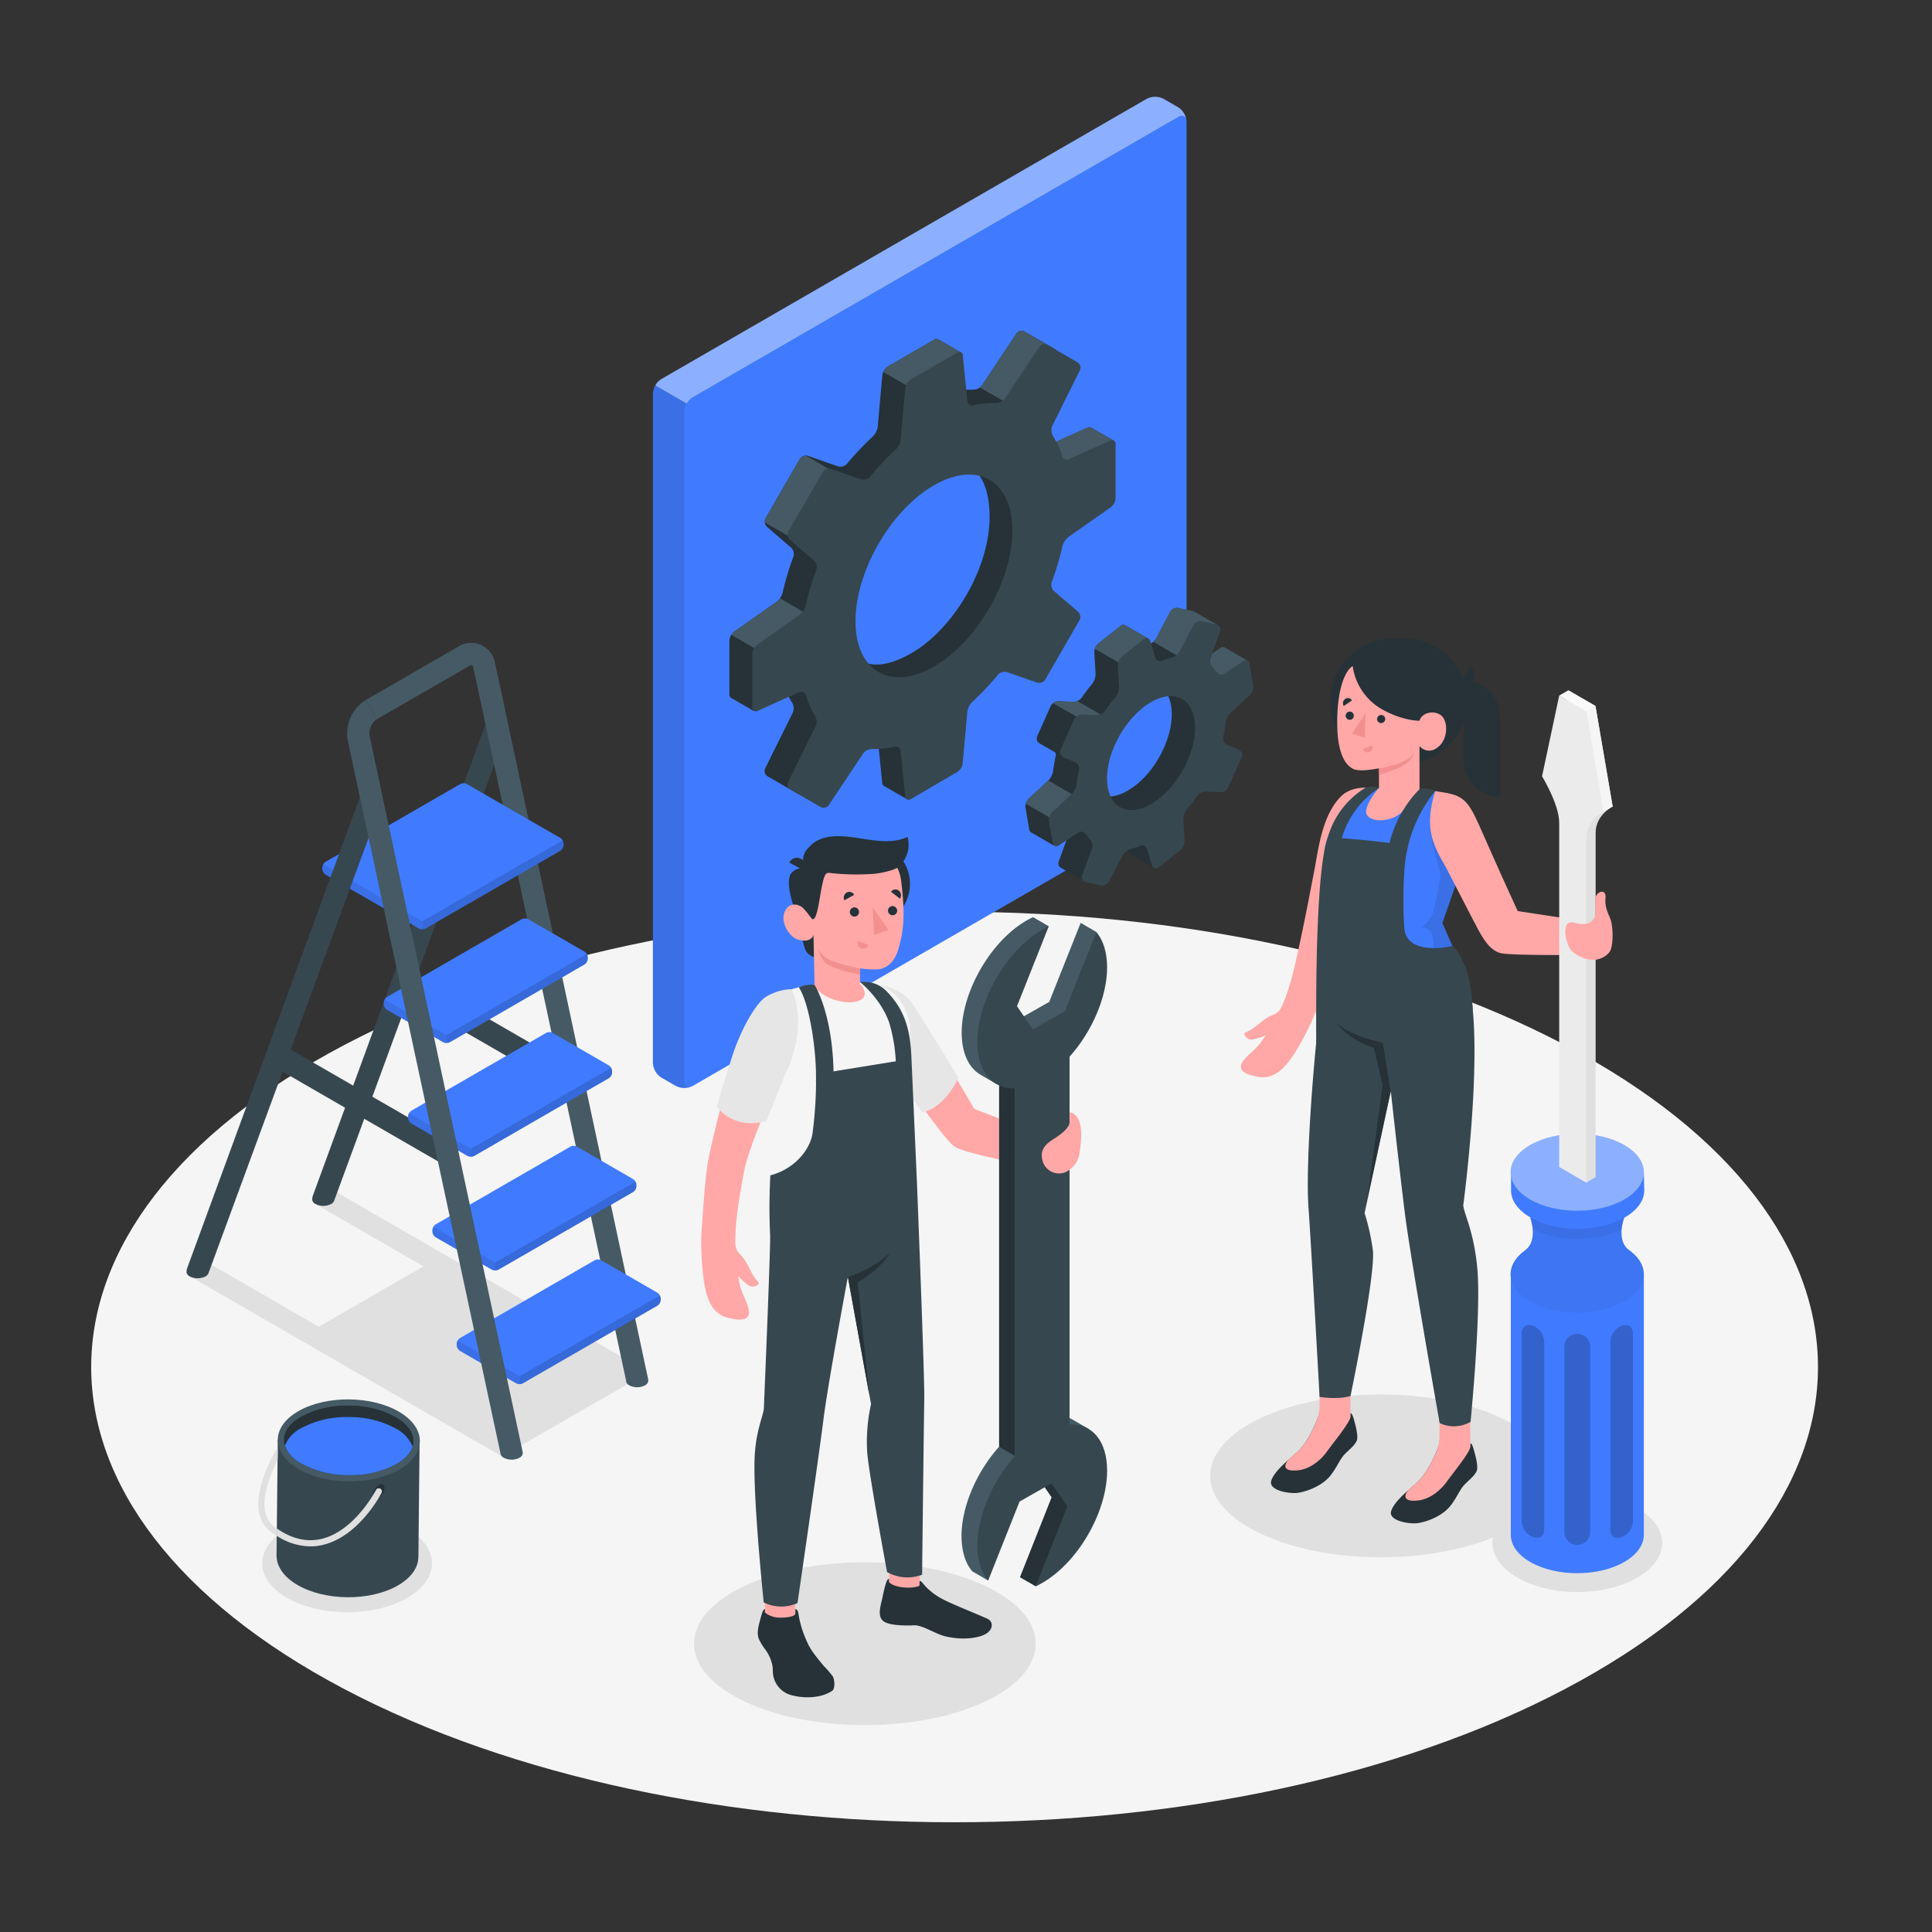 <svg xmlns="http://www.w3.org/2000/svg" viewBox="0 0 500 500"><rect x="0" y="0" width="500" height="500" fill="#333333" stroke="none"/><g id="freepik--Floor--inject-7"><path id="freepik--floor--inject-7" d="M89.05,437.1c87.26,46,228.74,46,316,0s87.26-120.62,0-166.63-228.74-46-316,0S1.78,391.09,89.05,437.1Z" style="fill:#f5f5f5"></path></g><g id="freepik--Shadow--inject-7"><polygon points="163.51 357.3 166.13 354.18 86.76 308.35 81.38 311.45 109.57 327.73 82.5 343.36 54.07 326.94 48.7 330.05 129.94 376.95 130.79 375.93 131.22 376.17 162.38 358.22 162.63 358.36 163.08 357.81 163.75 357.43 163.51 357.3" style="fill:#e0e0e0"></polygon><ellipse id="freepik--shadow--inject-7" cx="357.41" cy="381.96" rx="44.22" ry="21.07" style="fill:#e0e0e0"></ellipse><ellipse id="freepik--shadow--inject-7" cx="223.83" cy="425.39" rx="44.22" ry="21.07" style="fill:#e0e0e0"></ellipse><path id="freepik--shadow--inject-7" d="M392.67,408.28c8.58,5,22.49,5,31.07,0s8.58-13,0-17.94-22.49-4.95-31.07,0S384.09,403.33,392.67,408.28Z" style="fill:#e0e0e0"></path><ellipse id="freepik--shadow--inject-7" cx="89.84" cy="404.57" rx="21.97" ry="12.68" style="fill:#e0e0e0"></ellipse></g><g id="freepik--Ladder--inject-7"><path d="M131,189.48,86.48,310.75v0a1.59,1.59,0,0,1-.78.84,4.47,4.47,0,0,1-4.06,0,1.53,1.53,0,0,1-.83-1,.91.91,0,0,1,0-.33,2.77,2.77,0,0,1,.16-.83L125.64,187.5a2.88,2.88,0,1,1,5.4,2Z" style="fill:#37474f"></path><line x1="71.48" y1="272.92" x2="116.16" y2="298.72" style="fill:none;stroke:#37474f;stroke-miterlimit:10;stroke-width:6px"></line><line x1="103.97" y1="254.16" x2="148.66" y2="279.96" style="fill:none;stroke:#37474f;stroke-miterlimit:10;stroke-width:6px"></line><path d="M94.68,181.15l23.83-13.76a6.29,6.29,0,0,1,9.63,4.28L167.7,356.75a1.65,1.65,0,0,1,.05.38,1.79,1.79,0,0,1,0,.4,1.54,1.54,0,0,1-.83,1,4.47,4.47,0,0,1-4.06,0,1.72,1.72,0,0,1-.79-.86,1.36,1.36,0,0,1,0-.17L122.52,172.87a1.05,1.05,0,0,0-.37-.7,1,1,0,0,0-.76.2L97.55,186.13" style="fill:#455a64"></path><path d="M133.57,358l-14.51-8.38a1.91,1.91,0,0,1-.87-1.5v-.34a1.89,1.89,0,0,1,.87-1.5l34.82-20.11a1.91,1.91,0,0,1,1.74,0l14.51,8.38a1.92,1.92,0,0,1,.87,1.5v.35a1.92,1.92,0,0,1-.87,1.5L135.31,358A1.91,1.91,0,0,1,133.57,358Z" style="fill:#407BFF"></path><path d="M118.45,346.94a1.75,1.75,0,0,0-.26.86v.34a1.91,1.91,0,0,0,.87,1.5L133.57,358a1.78,1.78,0,0,0,.87.21v-2.05Z" style="opacity:0.1"></path><path d="M134.44,356.18v2.05a1.78,1.78,0,0,0,.87-.21l17.41-10,17.41-10.05a1.92,1.92,0,0,0,.87-1.5v-.35a1.72,1.72,0,0,0-.26-.85Z" style="opacity:0.15"></path><path d="M127.28,328.59l-14.52-8.38a1.94,1.94,0,0,1-.86-1.5v-.35a1.94,1.94,0,0,1,.86-1.5l34.83-20.1a1.89,1.89,0,0,1,1.73,0l14.52,8.38a1.91,1.91,0,0,1,.86,1.5V307a1.88,1.88,0,0,1-.86,1.5L129,328.59A1.89,1.89,0,0,1,127.28,328.59Z" style="fill:#407BFF"></path><path d="M112.15,317.51a1.73,1.73,0,0,0-.25.85v.35a1.94,1.94,0,0,0,.86,1.5l14.52,8.38a1.75,1.75,0,0,0,.87.21v-2.05Z" style="opacity:0.1"></path><path d="M128.15,326.75v2.05a1.74,1.74,0,0,0,.86-.21l17.42-10,17.41-10.06a1.88,1.88,0,0,0,.86-1.5v-.34a1.7,1.7,0,0,0-.25-.85Z" style="opacity:0.15"></path><path d="M121,299.16l-14.52-8.38a1.92,1.92,0,0,1-.87-1.5v-.35a1.92,1.92,0,0,1,.87-1.5l34.83-20.1a1.89,1.89,0,0,1,1.73,0l14.51,8.38a1.91,1.91,0,0,1,.87,1.5v.34a1.89,1.89,0,0,1-.87,1.5l-34.82,20.11A1.89,1.89,0,0,1,121,299.16Z" style="fill:#407BFF"></path><path d="M105.86,288.08a1.75,1.75,0,0,0-.26.85v.35a1.92,1.92,0,0,0,.87,1.5l7.26,4.19,7.26,4.19a1.71,1.71,0,0,0,.86.21v-2.06Z" style="opacity:0.1"></path><path d="M121.85,297.31v2.06a1.75,1.75,0,0,0,.87-.21l17.41-10.05,17.41-10.06a1.89,1.89,0,0,0,.87-1.5v-.34a1.88,1.88,0,0,0-.25-.86Z" style="opacity:0.15"></path><path d="M114.69,269.73l-14.51-8.38a1.92,1.92,0,0,1-.87-1.5v-.35a1.92,1.92,0,0,1,.87-1.5L135,237.9a1.89,1.89,0,0,1,1.73,0l14.52,8.38a1.89,1.89,0,0,1,.87,1.5v.34a1.91,1.91,0,0,1-.87,1.5l-34.83,20.11A1.92,1.92,0,0,1,114.69,269.73Z" style="fill:#407BFF"></path><path d="M115.56,267.88v2.06a1.74,1.74,0,0,0,.86-.21l17.42-10.05,17.41-10.06a1.91,1.91,0,0,0,.87-1.5v-.34a1.75,1.75,0,0,0-.26-.86Z" style="opacity:0.15"></path><path d="M99.56,258.65a1.84,1.84,0,0,0-.25.85v.35a1.92,1.92,0,0,0,.87,1.5l14.51,8.38a1.75,1.75,0,0,0,.87.21v-2.06Z" style="opacity:0.1"></path><path d="M108.4,240.3,84.27,226.37a1.91,1.91,0,0,1-.86-1.5v-.34a1.92,1.92,0,0,1,.86-1.5l34.83-20.11a1.89,1.89,0,0,1,1.73,0L145,216.85a1.91,1.91,0,0,1,.86,1.5v.34a1.94,1.94,0,0,1-.86,1.5L110.13,240.3A2,2,0,0,1,108.4,240.3Z" style="fill:#407BFF"></path><path d="M109.26,238.45v2.05a1.75,1.75,0,0,0,.87-.2l17.41-10.06L145,220.19a1.94,1.94,0,0,0,.86-1.5v-.35a1.73,1.73,0,0,0-.25-.85Z" style="opacity:0.15"></path><path d="M83.66,223.67a1.88,1.88,0,0,0-.25.86v.34a1.91,1.91,0,0,0,.86,1.5L108.4,240.3a1.73,1.73,0,0,0,.86.2v-2.05Z" style="opacity:0.1"></path><path d="M98.55,208.24,54,329.37v0l-.1.27a1.86,1.86,0,0,1-.72.7,4.55,4.55,0,0,1-4.07,0,1.58,1.58,0,0,1-.83-1,1.82,1.82,0,0,1,0-.33,2.73,2.73,0,0,1,.17-.84L93.15,206.26a2.88,2.88,0,1,1,5.4,2Z" style="fill:#37474f"></path><path d="M97.55,186.13a4.46,4.46,0,0,0-1.91,4.3L135.21,375.5a1.74,1.74,0,0,1,.06.45,1.71,1.71,0,0,1,0,.32,1.56,1.56,0,0,1-.83,1,4.47,4.47,0,0,1-4.06,0,1.77,1.77,0,0,1-.79-.83,0,0,0,0,0,0,0l-.05-.24L90,191.64a10.26,10.26,0,0,1,4.66-10.49" style="fill:#455a64"></path></g><g id="freepik--paint-pot--inject-7"><g id="freepik--paint-pot--inject-7"><path d="M108.59,373.06l-36.7-.5-.32,30h0c0,2.72,1.74,5.45,5.3,7.56,7.12,4.21,18.74,4.34,25.95.28,3.64-2.05,5.46-4.77,5.46-7.51Z" style="fill:#37474f"></path><path d="M77.35,365.13c-7.21,4.06-7.28,10.77-.16,15s18.74,4.34,26,.28,7.28-10.77.16-15S84.56,361.07,77.35,365.13Z" style="fill:#455a64"></path><path d="M107,372.94a4.45,4.45,0,0,1-.26,1.43c-.56,1.72-2.06,3.32-4.4,4.64a25.1,25.1,0,0,1-12.22,2.75,24.92,24.92,0,0,1-12.14-3,8.93,8.93,0,0,1-4.25-4.63,4.53,4.53,0,0,1-.26-1.54c0-2.24,1.68-4.4,4.65-6.05a24.53,24.53,0,0,1,12.2-2.76,24.67,24.67,0,0,1,12.16,3C105.44,368.52,107,370.7,107,372.94Z" style="fill:#263238"></path><path d="M106.76,374.37c-.56,1.72-2.06,3.32-4.4,4.64a25.1,25.1,0,0,1-12.22,2.75,24.92,24.92,0,0,1-12.14-3,8.93,8.93,0,0,1-4.25-4.63,8.77,8.77,0,0,1,4.39-4.62,24.75,24.75,0,0,1,12.2-2.77,24.89,24.89,0,0,1,12.16,3A9,9,0,0,1,106.76,374.37Z" style="fill:#407BFF"></path><path d="M98.07,384.29c.8-.46,1.45-.07,1.44.85A3.21,3.21,0,0,1,98,387.63c-.81.46-1.45.07-1.44-.85A3.19,3.19,0,0,1,98.07,384.29Z" style="fill:#263238"></path><path d="M71.83,377.83c-2,4-6,13.44-.82,17.29.22.16.42.3.64.44l0,1.92c-.52-.32-1.06-.68-1.58-1.06-7.79-5.77,1-20.59,1.38-21.21a.74.74,0,0,1,.44-.34Z" style="fill:#e0e0e0"></path><path d="M98.75,386.34c-.22.46-5.89,11.3-15.22,13.48a13.54,13.54,0,0,1-3.21.38,16.21,16.21,0,0,1-8.69-2.72l0-1.92c3.85,2.68,7.73,3.6,11.52,2.72,8.61-2,14.12-12.58,14.16-12.68a.8.8,0,0,1,1.08-.34A.78.78,0,0,1,98.75,386.34Z" style="fill:#e0e0e0"></path></g></g><g id="freepik--Gear--inject-7"><path d="M174.93,281.05l-3.8-2.19a4.8,4.8,0,0,1-2.16-3.75V101.88a4.78,4.78,0,0,1,2.16-3.75L296.79,25.58a4.79,4.79,0,0,1,4.33,0l3.79,2.19a4.78,4.78,0,0,1,2.17,3.75V204.76a4.78,4.78,0,0,1-2.17,3.75L179.26,281.05A4.79,4.79,0,0,1,174.93,281.05Z" style="fill:#407BFF"></path><path d="M307.05,31.16c-.15-1.12-1.06-1.53-2.14-.9L179.25,102.81a4.52,4.52,0,0,0-1.53,1.62l-8.12-4.69a4.43,4.43,0,0,1,1.53-1.62L296.78,25.57a4.79,4.79,0,0,1,4.33,0l3.8,2.19A4.85,4.85,0,0,1,307.05,31.16Z" style="fill:#fff;opacity:0.4"></path><path d="M178.75,281.27a4.8,4.8,0,0,1-3.83-.22l-3.79-2.19a4.78,4.78,0,0,1-2.17-3.75V101.87a4.45,4.45,0,0,1,.64-2.13l8.12,4.69a4.43,4.43,0,0,0-.63,2.13V279.8C177.09,281,177.8,281.56,178.75,281.27Z" style="opacity:0.1"></path><path d="M316.89,167.52h0a1,1,0,0,0-1,.1L310.79,171a1.46,1.46,0,0,1-2-.46,11.83,11.83,0,0,0-1-1.21,2.49,2.49,0,0,1-.59-2.4l8-5.1-6-3.46h0a1.68,1.68,0,0,0-.39-.16l-3.82-.85a2.08,2.08,0,0,0-2.16,1l-3.58,6.83a3.72,3.72,0,0,1-2.17,1.63l-.22.07a9.06,9.06,0,0,0,.32-1.59l-6-3.48h0A1,1,0,0,0,290,162l-5.71,4.49a3.2,3.2,0,0,0-1.09,2.42l.34,5.44a4.35,4.35,0,0,1-.89,2.63c-.93,1.12-1.82,2.29-2.65,3.51a3,3,0,0,1-2.32,1.18l-3.68-.18a2.38,2.38,0,0,0-2.11,1.29l-3.45,7.74a1.46,1.46,0,0,0,.59,1.86h0l4.07,2.35a1.79,1.79,0,0,1,.09,1.05,35.33,35.33,0,0,0-.63,3.7,4.71,4.71,0,0,1-1.24,2.51l-5.06,4.65a3.07,3.07,0,0,0-.85,2.49l.95,5.52a1,1,0,0,0,.46.75h0l6,3.48.08-6.91a1.46,1.46,0,0,1,2,.46,10.56,10.56,0,0,0,1,1.21,2.52,2.52,0,0,1,.6,2.4L274,223a1.26,1.26,0,0,0,.5,1.55h0l6,3.48,1.64-4.5,2.33-5.78a3.7,3.7,0,0,1,2.16-1.63,19.58,19.58,0,0,0,2.35-.78,1.3,1.3,0,0,1,1.8.83l1.29,4.27a1.14,1.14,0,0,0,.49.67h0l6.05,3.48-1.06-6.68,1.85-1.46a3.17,3.17,0,0,0,1.08-2.42l-.34-5.44a4.32,4.32,0,0,1,.89-2.63c.94-1.12,2.35-1.72,3.18-2.93.47-.69,1-1.8,1.8-1.76l3.67.18a2.37,2.37,0,0,0,2.11-1.29l3.46-7.75a1.47,1.47,0,0,0-.77-1.95l-3-1.27a1.84,1.84,0,0,1-1-2,35.4,35.4,0,0,0,.64-3.7,4.62,4.62,0,0,1,1.23-2.51l5.07-4.65a3,3,0,0,0,.83-1.73l4.6-3.58Zm-23,35.71c-6.2,4.86-12.12,3.54-13.24-3s3.94-14.77,10.13-19.64,11.17-4.5,12.29,2S300.1,198.36,293.91,203.23Z" style="fill:#263238"></path><path d="M271.3,202l-5,4.6a2.87,2.87,0,0,0-.77,1.44l7.43,4.3v-.4a1.46,1.46,0,0,1,2,.46h0l7.17-4.14Z" style="fill:#455a64"></path><path d="M284.06,188.06a29.74,29.74,0,0,1,1.84-2.54l-7.14-4.12a2.66,2.66,0,0,1-1,.22l-3.68-.18a2.27,2.27,0,0,0-1.52.55l11,6.34Z" style="fill:#455a64"></path><path d="M322.89,171a1,1,0,0,0-1,.12l-5.06,3.33a1.47,1.47,0,0,1-2-.46,9.83,9.83,0,0,0-1-1.21,2.5,2.5,0,0,1-.59-2.41l.48-1.29,2.17-1.43a1,1,0,0,1,1.05-.1h0Z" style="fill:#455a64"></path><path d="M307.94,169.5c-.06-.06-.11-.14-.17-.21a2.49,2.49,0,0,1-.59-2.4l8-5.1-6-3.46h0a1.68,1.68,0,0,0-.39-.16l-3.82-.85a2.08,2.08,0,0,0-2.16,1l-3.58,6.83a3.06,3.06,0,0,1-.82.92l8.1,4.68Z" style="fill:#455a64"></path><path d="M283.39,167.94l7.43,4.29,6.12-5.6a10.2,10.2,0,0,0,.25-1.37l-6-3.48h0A1,1,0,0,0,290,162l-5.71,4.49A3,3,0,0,0,283.39,167.94Z" style="fill:#455a64"></path><path d="M324.32,177.28l-.95-5.52a.91.91,0,0,0-1.51-.66l-5.06,3.33a1.46,1.46,0,0,1-2-.46,9.65,9.65,0,0,0-1-1.2,2.54,2.54,0,0,1-.6-2.41l2.58-7a1.28,1.28,0,0,0-.94-1.74l-3.81-.85a2.07,2.07,0,0,0-2.16,1l-3.59,6.83a3.7,3.7,0,0,1-2.16,1.63,19.58,19.58,0,0,0-2.35.78,1.29,1.29,0,0,1-1.8-.83l-1.29-4.27a1,1,0,0,0-1.62-.51l-5.71,4.49a3.17,3.17,0,0,0-1.08,2.42l.34,5.44a4.35,4.35,0,0,1-.89,2.63c-.94,1.12-1.82,2.29-2.66,3.51a2.94,2.94,0,0,1-2.32,1.18l-3.67-.18A2.37,2.37,0,0,0,278,186.2L274.49,194a1.47,1.47,0,0,0,.77,2l3,1.27a1.84,1.84,0,0,1,1,2,35.4,35.4,0,0,0-.64,3.7,4.59,4.59,0,0,1-1.23,2.51l-5.07,4.65a3.07,3.07,0,0,0-.85,2.49l1,5.53a.91.91,0,0,0,1.51.65l5.06-3.33a1.47,1.47,0,0,1,2,.46,11.83,11.83,0,0,0,1,1.21,2.5,2.5,0,0,1,.59,2.41l-2.58,7a1.28,1.28,0,0,0,.94,1.74l3.82.85a2.08,2.08,0,0,0,2.16-1l3.58-6.83a3.75,3.75,0,0,1,2.17-1.63,18,18,0,0,0,2.35-.78,1.3,1.3,0,0,1,1.8.83l1.29,4.27a1,1,0,0,0,1.61.51l5.71-4.49a3.21,3.21,0,0,0,1.09-2.42l-.34-5.44a4.28,4.28,0,0,1,.89-2.63c.93-1.12,1.82-2.29,2.65-3.51a3,3,0,0,1,2.32-1.18l3.68.18a2.38,2.38,0,0,0,2.11-1.29l3.45-7.74a1.47,1.47,0,0,0-.77-2l-3-1.27a1.82,1.82,0,0,1-1-2,35.33,35.33,0,0,0,.63-3.7,4.64,4.64,0,0,1,1.24-2.5l5.06-4.66A3.07,3.07,0,0,0,324.32,177.28Zm-24.4,29.42c-6.19,4.87-12.12,3.54-13.24-3s3-15.73,9.18-20.6,12.12-3.54,13.24,3S306.11,201.83,299.92,206.7Z" style="fill:#37474f"></path><path d="M288.3,114.07l-5.92-3.41h0a1,1,0,0,0-.92,0l-10.7,4.82a1.28,1.28,0,0,1-1.79-.83,24,24,0,0,0-2.38-5.3,3,3,0,0,1-.16-2.59l7.13-14.38a1.63,1.63,0,0,0-.64-2.1l-7.73-4.46a1.61,1.61,0,0,0-2.13.49L254.16,99.7a3,3,0,0,1-2.33,1.16,21.77,21.77,0,0,0-3.1.14V91.23l-5.94-3.43h0a1,1,0,0,0-1,.09l-12,6.94a3.27,3.27,0,0,0-1.44,2.25l-1.2,13.37a4.43,4.43,0,0,1-1.25,2.5,72.57,72.57,0,0,0-6.68,7.07,2.32,2.32,0,0,1-2.36.67l-7.72-2.7a1.88,1.88,0,0,0-2.16.81l-8.84,15.3a1.89,1.89,0,0,0,.39,2.28l6.19,5.34a2.29,2.29,0,0,1,.6,2.38,71,71,0,0,0-2.78,9.31,4.41,4.41,0,0,1-1.54,2.33l-11,7.73a3.25,3.25,0,0,0-1.23,2.37v13.88a1,1,0,0,0,.43.89h0l5.92,3.42,8.79-4.17a21,21,0,0,0,1.1,2,3,3,0,0,1,.16,2.59l-7.13,14.38a1.61,1.61,0,0,0,.63,2.09l7.74,4.47a1.61,1.61,0,0,0,2.13-.5l8.89-13.36a2.94,2.94,0,0,1,2.32-1.16,24.05,24.05,0,0,0,5.79-.58,1.26,1.26,0,0,1,1.6,1.13l1.18,11.67a1,1,0,0,0,.46.82h0l5.91,3.4,7.1-10.42a3.26,3.26,0,0,0,1.43-2.25l1.2-13.37a2.71,2.71,0,0,1,1.54-2,28.2,28.2,0,0,0,9.34-6.55,2.44,2.44,0,0,1,2.39-.64l4.74,1.67a1.88,1.88,0,0,0,2.17-.8l8.83-15.3a1.89,1.89,0,0,0-.38-2.28L269,151.39a2.47,2.47,0,0,1-.66-2.4,40.36,40.36,0,0,0,1.1-11.09,3.14,3.14,0,0,1,1.15-2.37l11-7.73a3.24,3.24,0,0,0,1.22-2.36l5.25-6.29Zm-52.49,55c-11.22,6.47-18.19,1.88-18.19-11.07s9.27-28.82,20.48-35.29,18-1.77,18,11.18S247,162.61,235.81,169.09Z" style="fill:#263238"></path><path d="M271.19,97.15l2.36-4.75a1.63,1.63,0,0,0-.64-2.1l-7.73-4.46a1.61,1.61,0,0,0-2.13.49L254.16,99.7a2.47,2.47,0,0,1-.59.57l9.95,5.74Z" style="fill:#455a64"></path><path d="M201.86,154.84a3.88,3.88,0,0,1-.85.9l-11,7.73a3,3,0,0,0-.73.83l6.71,3.87,14.57-8.29Z" style="fill:#455a64"></path><path d="M208.53,117.9a1.89,1.89,0,0,0-1.54.9l-8.84,15.3a1.81,1.81,0,0,0-.2,1.12l7.62,4.4,12.1-16.37Z" style="fill:#455a64"></path><path d="M228.6,96.28l9.42,5.44,10.71-6.18V91.23l-5.94-3.43h0a1,1,0,0,0-1,.09l-12,6.94A3.21,3.21,0,0,0,228.6,96.28Z" style="fill:#455a64"></path><path d="M288.72,128.85V115a.89.89,0,0,0-1.36-.89l-10.7,4.83a1.27,1.27,0,0,1-1.78-.83,24.5,24.5,0,0,0-2.39-5.3,3,3,0,0,1-.16-2.59l7.13-14.38a1.63,1.63,0,0,0-.63-2.1l-7.74-4.47a1.62,1.62,0,0,0-2.13.5l-8.89,13.37a2.93,2.93,0,0,1-2.33,1.15,24.51,24.51,0,0,0-5.78.59,1.27,1.27,0,0,1-1.61-1.13L249.18,92a.9.9,0,0,0-1.45-.74l-12,6.94a3.25,3.25,0,0,0-1.44,2.24l-1.2,13.38a4.46,4.46,0,0,1-1.25,2.5,72.57,72.57,0,0,0-6.68,7.07,2.3,2.3,0,0,1-2.36.66l-7.72-2.69a1.88,1.88,0,0,0-2.16.8l-8.84,15.31a1.89,1.89,0,0,0,.39,2.28l6.19,5.33a2.31,2.31,0,0,1,.6,2.39,71,71,0,0,0-2.78,9.31,4.41,4.41,0,0,1-1.54,2.33l-11,7.73a3.25,3.25,0,0,0-1.23,2.37v13.88a.9.9,0,0,0,1.37.88l10.7-4.82a1.27,1.27,0,0,1,1.78.82,23.9,23.9,0,0,0,2.39,5.31,3,3,0,0,1,.16,2.59L204,202.29a1.61,1.61,0,0,0,.63,2.09l7.74,4.47a1.61,1.61,0,0,0,2.13-.5L223.37,195a3,3,0,0,1,2.32-1.16,23.58,23.58,0,0,0,5.79-.59,1.28,1.28,0,0,1,1.61,1.13l1.17,11.68a.9.9,0,0,0,1.45.75l12-7a3.19,3.19,0,0,0,1.43-2.24l1.21-13.38a4.43,4.43,0,0,1,1.25-2.49,72.41,72.41,0,0,0,6.67-7.07,2.3,2.3,0,0,1,2.36-.67l7.72,2.69a1.88,1.88,0,0,0,2.17-.8l8.84-15.31a1.88,1.88,0,0,0-.39-2.27L272.8,153a2.29,2.29,0,0,1-.6-2.38,73.85,73.85,0,0,0,2.78-9.32,4.45,4.45,0,0,1,1.54-2.33l11-7.73A3.24,3.24,0,0,0,288.72,128.85Zm-47,43.65c-11.22,6.47-20.31,1.22-20.31-11.73s9.09-28.7,20.31-35.17S262,124.37,262,137.32,252.93,166,241.72,172.5Z" style="fill:#37474f"></path><path d="M288.3,114.07h0a1,1,0,0,0-.95,0l-10.7,4.82a1.27,1.27,0,0,1-1.78-.82,23.08,23.08,0,0,0-1.53-3.76l8.1-3.65a1,1,0,0,1,.93,0h0Z" style="fill:#455a64"></path></g><g id="freepik--character-2--inject-7"><path d="M372.54,374.67v-1.14c-.45,1.34-2.53,7.08-5.69,10-2.51,2.29-5.93,4.94-6.81,7.49s4.77,3.54,7.11,3.13c2.73-.48,6.25-2,8.17-4.39,1.35-1.65,2.21-3.62,3.17-4.92s3.19-2.76,3.71-4.27c.29-.83-.05-2.64-.46-4.18s-.76-3-1.25-2.82v.87a6.26,6.26,0,0,1-4,1.34C375.35,375.79,372.53,375.56,372.54,374.67Z" style="fill:#263238"></path><path d="M364.58,385.51c.78-.7,1.56-1.38,2.27-2,2.21-2,3.89-5.42,4.85-7.75a11,11,0,0,0,.84-4.19V367h7.95v7.38h0v.2l0,0c-.38,1.65-4,6.05-6.1,8.92-1.4,1.92-4,4.37-7.2,4.79C364.16,388.72,362.63,387.78,364.58,385.51Z" style="fill:#ffa8a7"></path><path d="M341.5,366.83v-1.14c-.45,1.33-2.53,7.08-5.69,10-2.51,2.29-5.93,4.93-6.8,7.48s4.76,3.55,7.11,3.14c2.72-.49,6.25-2,8.16-4.39,1.35-1.66,2.21-3.62,3.18-4.93s3.18-2.75,3.7-4.26c.29-.83-.05-2.65-.45-4.18s-.77-2.95-1.25-2.82v.87a6.32,6.32,0,0,1-4,1.34C344.31,367.94,341.49,367.71,341.5,366.83Z" style="fill:#263238"></path><path d="M333.54,377.66c.78-.69,1.56-1.37,2.27-2,2.21-2,3.89-5.42,4.85-7.75a10.77,10.77,0,0,0,.84-4.19v-4.53h8v7.38h0v.2l0,0c-.39,1.65-4,6.05-6.11,8.92-1.39,1.92-4,4.36-7.19,4.79S331.59,379.93,333.54,377.66Z" style="fill:#ffa8a7"></path><path d="M378.91,251c6.17,13.48-.22,60.94-.22,60.94.18,2.19,2.68,6.49,3.62,16.11,1.1,11.37-1.73,39.92-1.73,39.92a8.61,8.61,0,0,1-8,.32s-7.59-43-9-54.3c-1.25-9.87-3.64-31.56-3.64-31.56l-6.78,31.51a58.76,58.76,0,0,1,2.15,9.73c.64,6.65-5.8,37.61-5.8,37.61s-2.75,1-8,.24c0,0-2.28-41.08-2.88-49.09-1-13.46,2.56-55.43,5-63.4Z" style="fill:#37474f"></path><path d="M359.89,282.43l-2-12.52s-8.47-1.75-12.31-5.36a21.9,21.9,0,0,0,10,6.65l2.24,9.64L353.91,310Z" style="fill:#263238"></path><path d="M346.85,242.51c4.67-15.54,10.62-38.68,8.38-38.68s-5.7-.21-8.23,2.33c-5,5-5.89,14.28-6.94,19.58s-1.79,9.47-3.46,17.32c-1.26,6-2.81,13.17-5.06,17.77a3.69,3.69,0,0,1-2,1.78c-2.26.92-3.3,2.09-5.11,3.43-1.42,1-2.5,1.18-2.41,1.61a2,2,0,0,0,2.37,1.33,13.75,13.75,0,0,0,3.16-1.06,18.61,18.61,0,0,1-3.83,4.57c-3.46,3-4,5.13,1.79,6.18,3.61.66,6.88-1.07,11-8.56a66.19,66.19,0,0,0,4.09-8.49C343.36,254,345.44,247.21,346.85,242.51Z" style="fill:#ffa8a7"></path><path d="M368,204.2h0c7.91.54,8.46,4.36,10.44,8.54a13.51,13.51,0,0,1,.38,10.19l-5.52,15.94s2.59,6.24,5.58,12.13c-13.83,7.72-31.1,3.67-35.26-2-.17-1.19.89-10.53,1.55-16.63-2.43-6.12-3.08-10-2.05-14,1.91-7.5,9.32-14.8,12.59-14.53Z" style="fill:#407BFF"></path><path d="M360.43,197.64h3.07a16.17,16.17,0,0,0,16.16-16.16h0a16.26,16.26,0,0,0-16.25-16.26h-2.9a16.26,16.26,0,0,0-16.25,16.26h0A16.17,16.17,0,0,0,360.43,197.64Z" style="fill:#263238"></path><path d="M388.32,206.16h0a9.55,9.55,0,0,1-9.55-9.55V176.16h0a9.55,9.55,0,0,1,9.55,9.55Z" style="fill:#263238"></path><path d="M380.52,172.53l-2.4,3.85a2.2,2.2,0,0,0,3.12-.64A2.38,2.38,0,0,0,380.52,172.53Z" style="fill:#263238"></path><path d="M350.08,172.38c-1.87,1.11-4.18,5.81-4,15.67.2,8.35,2.9,10.41,4.26,11s4,.23,6.54-.19v5s-3.53,4.09-3.31,6.39,5.09,2.85,8.39.6a21.32,21.32,0,0,0,5.41-5.67V193.08a3.2,3.2,0,0,0,4.54.43c2.81-1.87,2.92-6.49,1.28-8.15s-5.16-1.14-5.82,1.16c0,0-4.07.14-9.48-2.83A15.23,15.23,0,0,1,350.08,172.38Z" style="fill:#ffa8a7"></path><path d="M356.39,186a1.07,1.07,0,0,0,1,1.14,1.09,1.09,0,0,0,1.11-1,1.05,1.05,0,1,0-2.1-.1Z" style="fill:#263238"></path><path d="M355.17,193l-2.44.78a1.25,1.25,0,0,0,1.59.87A1.34,1.34,0,0,0,355.17,193Z" style="fill:#f28f8f"></path><path d="M347.77,182.72l2.13-1.47a1.24,1.24,0,0,0-1.77-.36A1.35,1.35,0,0,0,347.77,182.72Z" style="fill:#263238"></path><path d="M348.26,185.19a1.05,1.05,0,1,0,2.1.1,1.06,1.06,0,0,0-1-1.14A1.08,1.08,0,0,0,348.26,185.19Z" style="fill:#263238"></path><polygon points="353.39 184.59 353.23 190.91 349.9 189.88 353.39 184.59" style="fill:#f28f8f"></polygon><path d="M356.92,198.87c2.68-.36,8.21-1.94,9.07-4.13a5.57,5.57,0,0,1-1.94,2.79c-1.65,1.42-7.13,3-7.13,3Z" style="fill:#f28f8f"></path><path d="M364.49,252.5a8.35,8.35,0,0,0,6.23-10.18c-.05-.17-.1-.32-.14-.44a2.7,2.7,0,0,0-2.8-1.85h0a8.09,8.09,0,0,0,3.45-5.16l1.68-8.43s-3.12-9.9-2.8-13.3l7.94.46,1,.72a13.86,13.86,0,0,1-.22,8.61l-5.52,15.94s2.59,6.24,5.58,12.13a35.75,35.75,0,0,1-29.55,2A40.23,40.23,0,0,0,364.49,252.5Z" style="opacity:0.1"></path><path d="M375.92,244.78c-2.92.78-11.81,1.83-12.47-4.41a109.55,109.55,0,0,1,0-14.93,36.09,36.09,0,0,1,7.61-20.26l.36-.44s-1.29-1.05-4-.56a30.31,30.31,0,0,0-7.82,14c-4-.58-9-1-12.34-1.26a23.19,23.19,0,0,1,9.67-13,5.12,5.12,0,0,0-3.53-.06,22.06,22.06,0,0,0-9.76,12.82c-3.18,8.81-3.06,41.64-3,53.3l5.49-8.74h35C380.69,248.66,375.92,244.78,375.92,244.78Z" style="fill:#37474f"></path><path d="M393,236.25s-3.73-8-8.92-19.79c-3.75-8.54-4.58-10.47-10.55-11.39l-2.1-.33c-2.83,9.29-.88,13.49,2.84,19.85l7.36,14.26C384.58,238.27,393.1,237.14,393,236.25Z" style="fill:#ffa8a7"></path><path d="M381.66,238.85c2.18,4.39,4,7.11,6.7,7.82s24.55.46,24.55.46v-8.28l-20.84-3.17Z" style="fill:#ffa8a7"></path><path d="M425.43,329.76H391v67.09c-.16,2.66,1.5,5.35,5,7.38,6.73,3.89,17.64,3.89,24.37,0,3.37-1.94,5.05-4.49,5.05-7h0Z" style="fill:#407BFF"></path><path d="M421.81,323.66h0c-3.81-2.49-1.44-8.55-1.44-8.55H396s2.3,6-1.44,8.55h0c-5.26,3.91-4.79,9.54,1.42,13.13,6.73,3.89,17.64,3.89,24.37,0C426.59,333.2,427.06,327.57,421.81,323.66Z" style="fill:#407BFF"></path><path d="M421.81,323.66h0c-3.81-2.49-1.44-8.55-1.44-8.55H396s2.3,6-1.44,8.55h0c-5.26,3.91-4.79,9.54,1.42,13.13,6.73,3.89,17.64,3.89,24.37,0C426.59,333.2,427.06,327.57,421.81,323.66Z" style="opacity:0.05"></path><path d="M419.71,318.1a12.7,12.7,0,0,1,.67-3H396a12.54,12.54,0,0,1,.65,3C403.2,321.5,413.16,321.5,419.71,318.1Z" style="opacity:0.05"></path><path d="M425.43,303.39h-2a12.85,12.85,0,0,0-3-2.35c-6.73-3.88-17.64-3.88-24.37,0a12.85,12.85,0,0,0-3,2.35h-2v4.69h0c0,2.55,1.68,5.09,5.05,7,6.73,3.89,17.64,3.89,24.37,0,3.37-1.94,5.05-4.48,5.05-7h0Z" style="fill:#407BFF"></path><path d="M396,310.42c6.73,3.89,17.64,3.89,24.37,0s6.73-10.18,0-14.07-17.64-3.88-24.37,0S389.28,306.54,396,310.42Z" style="fill:#407BFF"></path><path d="M396,310.42c6.73,3.89,17.64,3.89,24.37,0s6.73-10.18,0-14.07-17.64-3.88-24.37,0S389.28,306.54,396,310.42Z" style="fill:#fff;opacity:0.4"></path><path d="M408.21,399.83h0a3.36,3.36,0,0,1-3.36-3.36V348.54a3.36,3.36,0,0,1,3.36-3.36h0a3.36,3.36,0,0,1,3.35,3.36v47.93A3.36,3.36,0,0,1,408.21,399.83Z" style="opacity:0.2"></path><path d="M419.68,397.8h0c-1.61.59-2.91-.24-2.91-1.85V347.13a4.6,4.6,0,0,1,2.91-4h0c1.61-.58,2.91.24,2.91,1.85v48.83A4.59,4.59,0,0,1,419.68,397.8Z" style="opacity:0.2"></path><path d="M396.73,397.8h0c1.61.59,2.91-.24,2.91-1.85V347.13a4.6,4.6,0,0,0-2.91-4h0c-1.61-.58-2.91.24-2.91,1.85v48.83A4.59,4.59,0,0,0,396.73,397.8Z" style="opacity:0.2"></path><path d="M412.91,182.71l-7-4.06-4.44,20.89s4.44,7.25,4.44,11.94V300.6l4.65,5.44,2.39-1.38V215.55c0-4.69,4.43-6.82,4.43-6.82Z" style="fill:#e0e0e0"></path><path d="M410.52,184.09l-7-4.07-4.44,20.89s4.44,7.26,4.44,12V302l7,4.07V216.92c0-4.69,4.44-6.82,4.44-6.82Z" style="fill:#ebebeb"></path><polygon points="403.49 180.02 405.87 178.65 412.91 182.71 410.52 184.09 403.49 180.02" style="fill:#fafafa"></polygon><polygon points="412.91 182.71 410.52 184.09 414.96 210.1 417.34 208.73 412.91 182.71" style="fill:#f5f5f5"></polygon><path d="M412.91,232.28c.36-1.57,2.84-2.45,2.59.17s1,4.45,1.37,5.67c.75,2.57.58,7.42-.43,8.38a5.44,5.44,0,0,1-4.23,1.91,8.7,8.7,0,0,1-5.27-2.14c-1.62-1.26-3.35-8.5.41-7.48,5.59,1.53,5.56-2.49,5.56-2.49Z" style="fill:#ffa8a7"></path></g><g id="freepik--character-1--inject-7"><path d="M229.06,256c3.93.79,6.26,3.68,11,11S252.14,287,252.14,287l18.38,7-.79,8.27s-20.05-3.56-22.8-5.6-13.36-17.42-13.36-17.42Z" style="fill:#ffa8a7"></path><path d="M225.77,254.51c4.08.72,8.12,1.71,10.63,5.6s11.65,18.75,11.65,18.75-3.33,7.82-9.41,9l-8.74-12.59Z" style="fill:#e6e6e6"></path><path d="M210.81,254.84c-1.4.34-2.81.43-4.05.68-6.07,1.22-7.19,4.37-7.34,11.71-.24,12.27,0,40.67,0,40.67,5.41,3.93,25.39,6.34,36.77-2,0,0-.58-32.67-.58-38.46s-3.21-12.74-12.09-13.26Z" style="fill:#f5f5f5"></path><rect x="197.99" y="408.01" width="7.85" height="13.44" transform="translate(403.82 829.46) rotate(180)" style="fill:#ffa8a7"></rect><polygon points="230.1 411.27 237.94 411.54 238.34 397.32 230.1 397.05 230.1 411.27" style="fill:#ffa8a7"></polygon><path d="M237.3,305.93h0L235.89,274l-24.7,4a107.4,107.4,0,0,1-.88,15.1c-.46,3.94-4.24,9.31-10.94,11.08a149.51,149.51,0,0,0-.06,15.49c.12,3.72-1.63,44.85-1.63,44.85-.18,2.16-2.26,6-2.42,13.76-.23,11.27,2.39,36.43,2.39,36.43a10.31,10.31,0,0,0,8.74.17s5.28-36.16,6.69-47.31c1.22-9.73,6.35-37.11,6.35-37.11l6,32.91a44.43,44.43,0,0,0-1,12.48c.36,5.15,5.14,31,5.14,31a10.75,10.75,0,0,0,9.07.69s.46-40.56.56-45.3C239.33,356.87,237.3,305.93,237.3,305.93Z" style="fill:#37474f"></path><path d="M235.89,274c-.26-6.31-1.14-12.14-6.58-17.6a7.89,7.89,0,0,0-5.59-2.28h-1.17s5.46,4.33,7.6,10.62A42.26,42.26,0,0,1,231.88,277Z" style="fill:#37474f"></path><path d="M205.84,417.57v-1.12c.42,0,.68.41.84,1.42.12.72.22,1.27.46,2.22a25.54,25.54,0,0,0,1.37,4c1.11,2.74,2,3.75,4.58,6.95a28.06,28.06,0,0,1,2.44,2.81c.48.84.64,3.19-.16,3.73-3,2-7.47,2-10.65,1.1a6.44,6.44,0,0,1-4.63-5.19c-.11-.73-.07-1.47-.15-2.2a10.44,10.44,0,0,0-2-4.56,14.29,14.29,0,0,1-1.51-2.48c-.66-1.61-.13-3.43.29-5,.37-1.39.76-2.92,1.24-2.79v.86a6.15,6.15,0,0,0,3.92,1.32C203.06,418.68,205.85,418.45,205.84,417.57Z" style="fill:#263238"></path><path d="M238,409.12c.41,0,.74.59,1.64,1.56a17,17,0,0,0,4.61,3.33c2.94,1.47,8.66,3.73,11.25,4.9,1.61.72,1.54,2.68-.13,3.79s-5.71,1.91-10.55.83c-2.64-.59-6.07-3-8.25-2.9s-6.24.1-7.84-1-1-3.46-.51-5.49c.5-2.22,1.11-5.67,1.85-5.52v.76c.94,1.43,5.81,2,7.89,1Z" style="fill:#263238"></path><path d="M219.43,330.48a29,29,0,0,0,10.93-6.26s-2.11,3.94-8.38,7.62l3,29.27Z" style="fill:#263238"></path><circle cx="224.72" cy="228.75" r="10.79" style="fill:#263238"></circle><path d="M206.07,236.42s1.75,8.21,2.45,9.56a3.7,3.7,0,0,0,2.15,1.73l-.13-5.77Z" style="fill:#263238"></path><path d="M208.26,224.65a4.06,4.06,0,0,0-3.35,1.18c-1.44,1.47-.64,6.08,1.16,10.59l3.29.38Z" style="fill:#263238"></path><path d="M210.35,236.8c-.66.39-1.6-.88-2.42-1.73s-3.47-2-4.8.78,1.17,6.61,3.27,7.27c3.6,1.13,4.14-1.18,4.14-1.18l.27,13.41h0c4.49,5.75,16.93,5.26,11.75-.75v-4a22.44,22.44,0,0,0,4.86.25c2.65-.41,4.32-2.5,5.12-5.37,1.3-4.61,1.79-8.34.69-17.41-1.2-9.94-12.76-10-19-6.11S210.35,236.8,210.35,236.8Z" style="fill:#ffa8a7"></path><path d="M211.18,280c.18-8.16-1.68-20.26-4.42-24.44a7.9,7.9,0,0,1,4.05-.68s5.14,8,4.92,25.12Z" style="fill:#37474f"></path><path d="M210.35,237.91c-.33,0-1.6-2.09-2.42-2.84-1.14-1,.33-10.42.33-10.42a4.55,4.55,0,0,1,.79-5.07c1.56-1.71,3.73-3.81,10.81-3,5,.59,10.54,2.17,15,0a7.54,7.54,0,0,1-2.63,8s-1.61,1-5.83,1.55a62.3,62.3,0,0,1-11.71-.22c-1.22-.17-1.48,1-2.14,4.26C212,233.06,211.46,237.89,210.35,237.91Z" style="fill:#263238"></path><path d="M208.27,225.38l-4-2.14a2.2,2.2,0,0,1,3-1A2.39,2.39,0,0,1,208.27,225.38Z" style="fill:#263238"></path><path d="M222.55,250.64s-5.93-1.19-8-2.29a6.89,6.89,0,0,1-2.86-2.83,9.32,9.32,0,0,0,1.63,3.34c1.51,1.93,9.23,3.36,9.23,3.36Z" style="fill:#f28f8f"></path><path d="M222.32,236.07a1.19,1.19,0,1,1-1.18-1.24A1.21,1.21,0,0,1,222.32,236.07Z" style="fill:#263238"></path><path d="M221.07,231.59l-2.54,1.4a1.51,1.51,0,0,1,.59-2A1.42,1.42,0,0,1,221.07,231.59Z" style="fill:#263238"></path><path d="M222,243.52l2.71,1a1.42,1.42,0,0,1-1.84.9A1.51,1.51,0,0,1,222,243.52Z" style="fill:#f28f8f"></path><path d="M232.91,232.58l-2.32-1.79a1.4,1.4,0,0,1,2-.31A1.55,1.55,0,0,1,232.91,232.58Z" style="fill:#263238"></path><path d="M232.19,235.73a1.19,1.19,0,1,1-1.18-1.24A1.22,1.22,0,0,1,232.19,235.73Z" style="fill:#263238"></path><polygon points="225.84 234.83 226.22 241.97 229.95 240.7 225.84 234.83" style="fill:#f28f8f"></polygon><path d="M282.46,248.09c0-2.2,1.84-5.27,1.28-6.9l-4.06-2.35-8.14,20.45-8.3,4.72-4.1-6,12.27-18.31-4.06-2.34c-.51.24-1,.5-1.56.8-9.27,5.27-16.84,18.25-16.91,29,0,5.42,1.85,9.22,4.91,11h0l4,2.33.47-1.22h.3v95.15c-5.7,6.35-9.67,15.27-9.72,23,0,4,1,7.16,2.79,9.24l4.06,2.35,4.07-22.8,8.3-4.72,4.1,6L264,408.18l4.06,2.34s14.34-21.4,14.41-32.14a15.28,15.28,0,0,0-1.75-7.73l1-.85-4-2.33h0a8.78,8.78,0,0,0-5-1.21V271.12C278.44,264.77,282.41,255.86,282.46,248.09Z" style="fill:#455a64"></path><polygon points="258.6 374.43 262.66 376.78 262.66 281.63 258.6 279.28 258.6 374.43" style="fill:#263238"></polygon><path d="M276.8,368.62V273.47c5.7-6.35,9.67-15.27,9.72-23,0-4-1-7.16-2.78-9.24l-8.14,20.45-8.3,4.72-4.1-6,8.21-20.66q-.77.36-1.56.81c-9.27,5.27-16.84,18.25-16.91,29-.05,7.88,3.94,12.34,9.72,12.11v95.15c-5.7,6.34-9.67,15.26-9.72,23,0,4,1,7.16,2.79,9.25l8.13-20.46,8.3-4.71,4.1,6-8.21,20.65c.52-.24,1-.5,1.56-.8,9.27-5.27,16.84-18.25,16.91-29C286.57,372.85,282.58,368.39,276.8,368.62Z" style="fill:#37474f"></path><polygon points="270.39 384.89 272.16 383.89 276.26 389.87 268.05 410.52 263.99 408.18 272.2 387.52 270.39 384.89" style="fill:#263238"></polygon><path d="M276.8,290.4c0,1.53-2.32,3.23-4,4.3s-3.86,2.56-3,5.65a4.41,4.41,0,0,0,5.82,3.06,6.35,6.35,0,0,0,3.77-5.08c.42-2.85,1.38-9.67-2.52-10.47Z" style="fill:#ffa8a7"></path><path d="M183.63,298.58c6.76-30.35,11-37,20.4-40.47l-1.28,18.24S193.93,296,192.6,303c-1.17,6.11-2.48,13.79-2.27,19a3.74,3.74,0,0,0,1.07,2.46c1.73,1.8,2.22,3.31,3.36,5.31.88,1.57,1.83,2.14,1.57,2.5a2,2,0,0,1-2.76.26,14,14,0,0,1-2.51-2.3,19.13,19.13,0,0,0,1.69,5.85c2,4.23,1.57,6.42-4.23,5-3.64-.88-6-3.84-6.69-12.51a66.94,66.94,0,0,1-.29-9.61C182.14,310.71,182.54,303.46,183.63,298.58Z" style="fill:#ffa8a7"></path><path d="M204.85,256a13.56,13.56,0,0,0-6.79,2.09c-2.36,1.59-6.29,8-8.78,15.93s-3.8,12.33-3.8,12.33,4.08,6.21,12.88,3.76c0,0,4.95-12.4,4.67-11.61C203,278.52,209.59,266.29,204.85,256Z" style="fill:#e6e6e6"></path></g></svg>